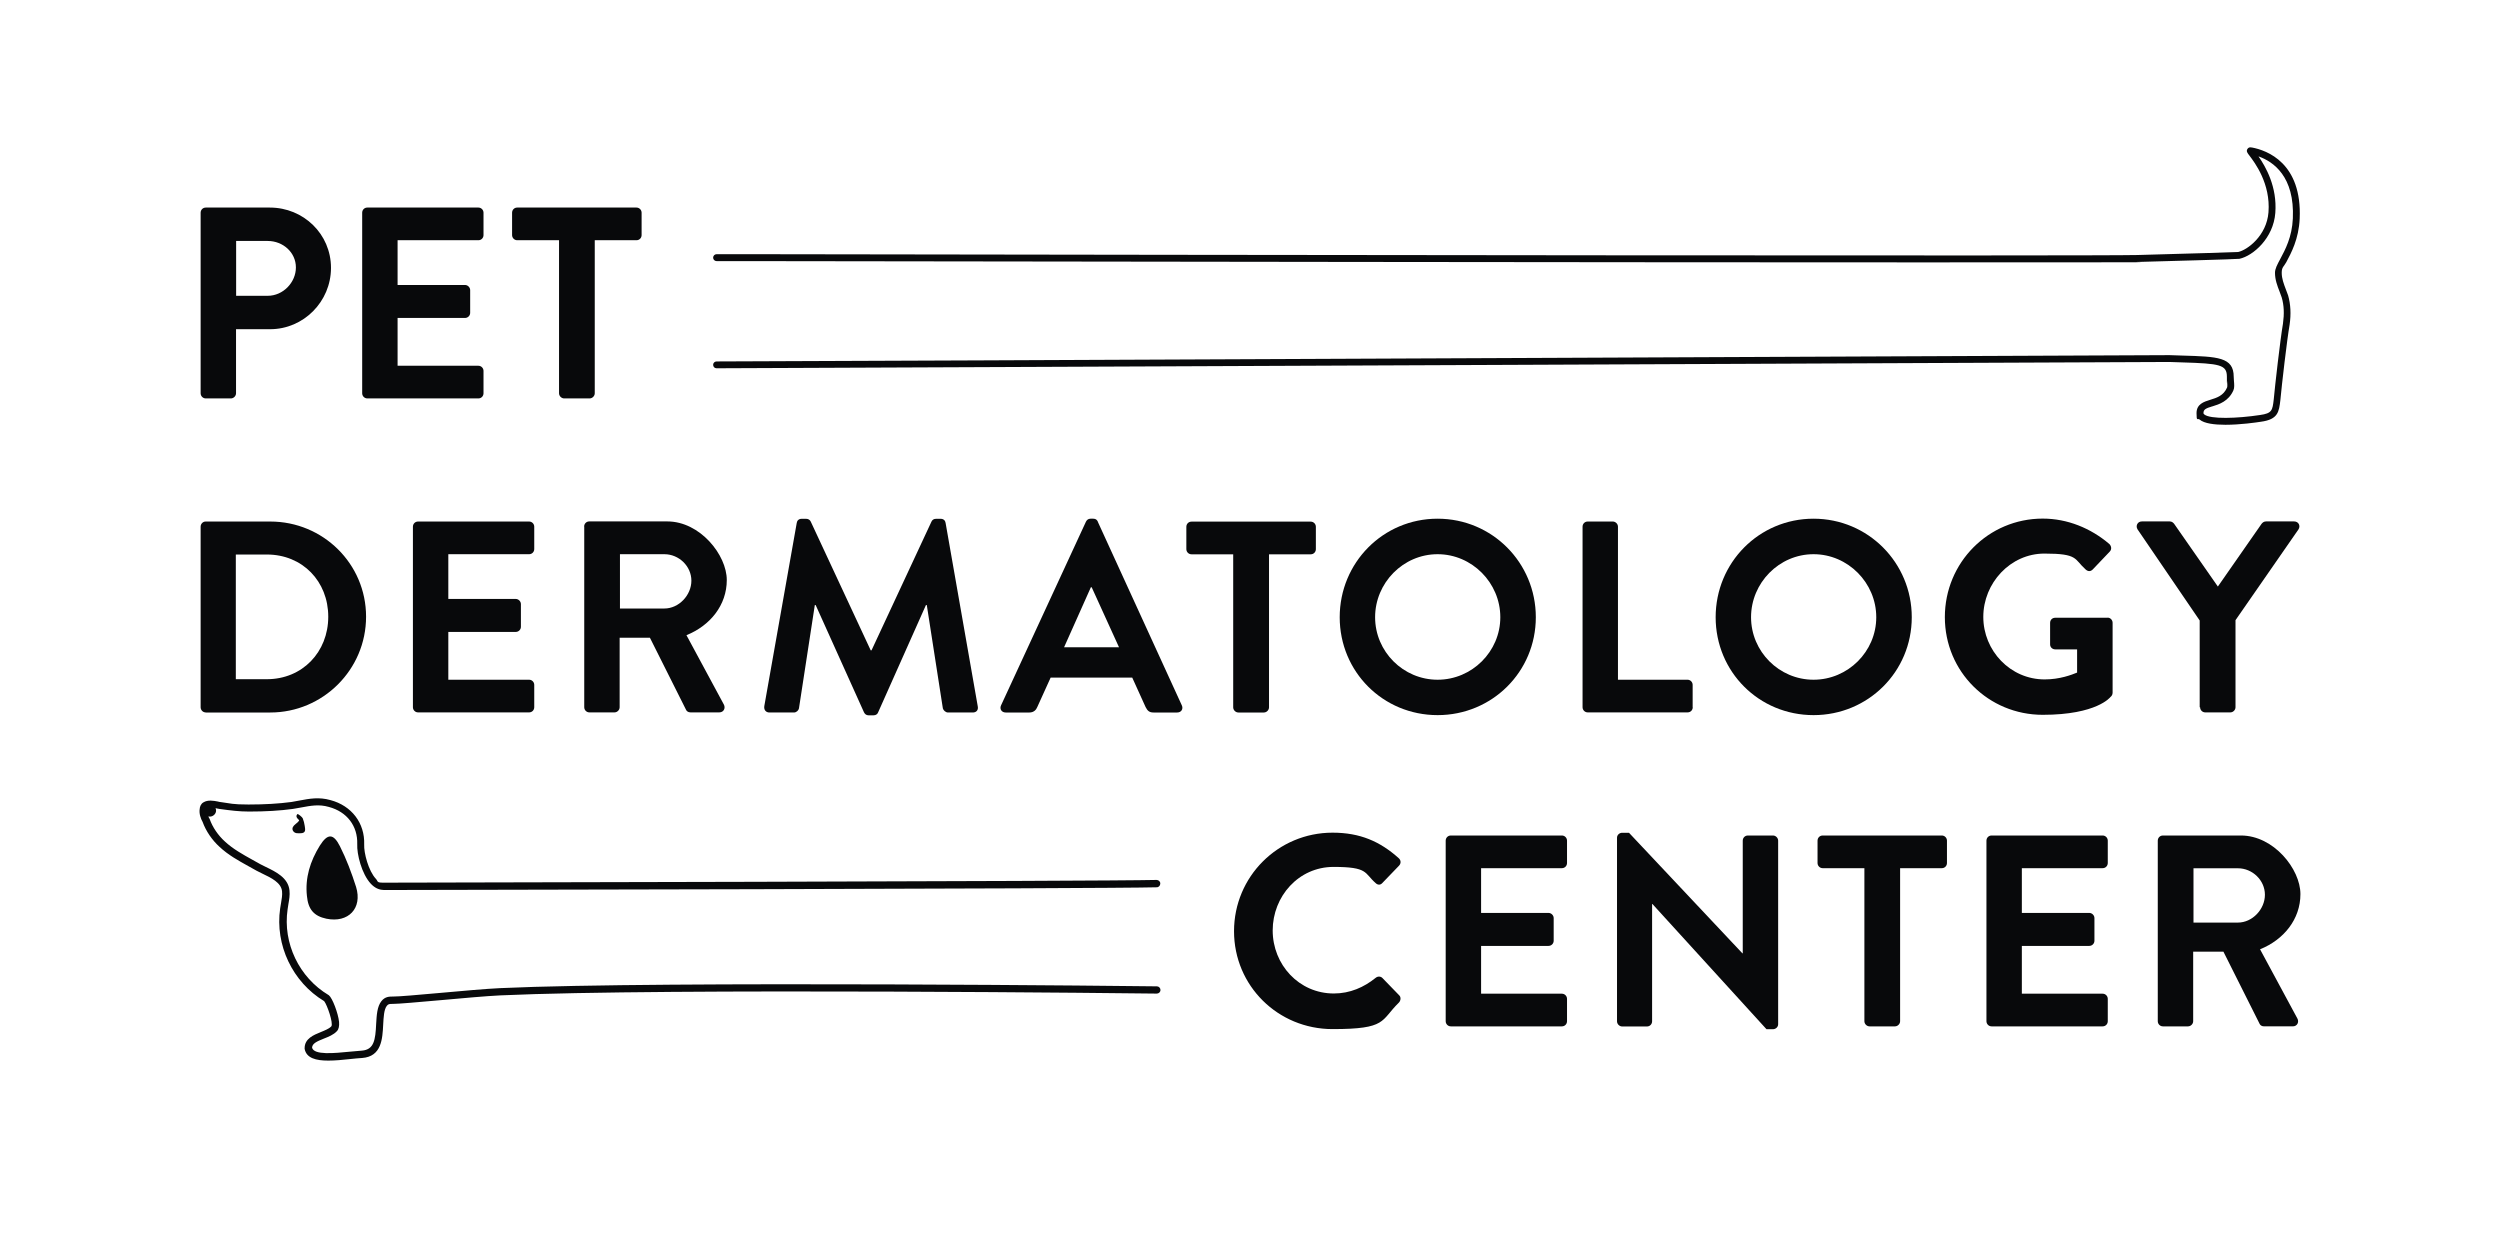 <?xml version="1.0" encoding="UTF-8"?>
<svg id="Layer_1" xmlns="http://www.w3.org/2000/svg" version="1.1" viewBox="0 0 2380 1175">
  <!-- Generator: Adobe Illustrator 29.1.0, SVG Export Plug-In . SVG Version: 2.1.0 Build 142)  -->
  <defs>
    <style>
      .st0 {
        fill: #08090b;
      }
    </style>
  </defs>
  <path class="st0" d="M195.7,678.3h61.6c50.1,0,91.2-40.8,91.2-91.2s-41-90.6-91.2-90.6h-61.6c-2.6,0-4.7,2.3-4.7,4.9v171.9c0,2.6,2.1,4.9,4.7,4.9ZM224.5,527.9h29.6c33.8,0,58.4,25.5,58.4,59.2s-24.7,59.5-58.4,59.5h-29.6v-118.7Z"/>
  <path class="st0" d="M503.7,527.6c2.9,0,4.9-2.3,4.9-4.9v-21.3c0-2.6-2.1-4.9-4.9-4.9h-105.7c-2.9,0-4.9,2.3-4.9,4.9v171.9c0,2.6,2.1,4.9,4.9,4.9h105.7c2.9,0,4.9-2.3,4.9-4.9v-21.3c0-2.6-2.1-4.9-4.9-4.9h-76.9v-45.5h64.2c2.6,0,4.9-2.1,4.9-4.9v-21.6c0-2.6-2.3-4.9-4.9-4.9h-64.2v-42.6h76.9Z"/>
  <path class="st0" d="M556.2,501.4v171.9c0,2.6,2.1,4.9,4.9,4.9h23.9c2.6,0,4.9-2.3,4.9-4.9v-66.2h28.8l34.5,68.8c.5,1,1.8,2.3,4.2,2.3h27.3c4.4,0,6.2-4.2,4.4-7.5l-35.6-66c22.6-9.1,38.4-28.6,38.4-52.5s-25.5-55.8-56.6-55.8h-74.3c-2.9,0-4.9,2.3-4.9,4.9ZM590.2,527.6h42.3c13.8,0,25.7,11.4,25.7,25.2s-11.9,26.5-25.7,26.5h-42.3v-51.7Z"/>
  <path class="st0" d="M895.4,493.9h-4.2c-2.3,0-3.6,1-4.4,2.6l-57.1,122.6h-.8l-57.1-122.6c-.8-1.6-2.3-2.6-4.4-2.6h-4.2c-2.9,0-4.4,1.8-4.7,3.9l-30.9,174.5c-.5,3.6,1.6,6,4.9,6h23.4c2.3,0,4.4-2.1,4.7-3.9l15.1-98.4h.8l46,102.1c.8,1.6,2.1,2.9,4.4,2.9h4.7c2.3,0,3.9-1.3,4.4-2.9l45.5-102.1h.8l15.3,98.4c.5,1.8,2.6,3.9,4.9,3.9h23.6c3.4,0,5.5-2.3,4.7-6l-30.6-174.5c-.3-2.1-1.8-3.9-4.7-3.9Z"/>
  <path class="st0" d="M1045.2,496.7c-.8-1.6-1.8-2.9-4.4-2.9h-2.6c-2.3,0-3.6,1.3-4.4,2.9l-80.8,174.8c-1.6,3.4.5,6.8,4.4,6.8h22.6c4.2,0,6.5-2.6,7.5-5.2l12.7-28h77.7l12.7,28c1.8,3.6,3.6,5.2,7.5,5.2h22.6c3.9,0,6-3.4,4.4-6.8l-80-174.8ZM1013,616.2l25.5-57.1h.8l26,57.1h-52.2Z"/>
  <path class="st0" d="M1179,678.3h24.2c2.6,0,4.9-2.3,4.9-4.9v-145.7h39.7c2.9,0,4.9-2.3,4.9-4.9v-21.3c0-2.6-2.1-4.9-4.9-4.9h-113.5c-2.9,0-4.9,2.3-4.9,4.9v21.3c0,2.6,2.1,4.9,4.9,4.9h39.7v145.7c0,2.6,2.3,4.9,4.9,4.9Z"/>
  <path class="st0" d="M1462.1,587.6c0-51.9-41.6-93.8-93.5-93.8s-93.2,41.8-93.2,93.8,41.3,93.2,93.2,93.2,93.5-41.3,93.5-93.2ZM1368.6,647.1c-32.7,0-59.5-26.8-59.5-59.5s26.7-60,59.5-60,59.7,27.3,59.7,60-27,59.5-59.7,59.5Z"/>
  <path class="st0" d="M1611.4,673.3v-21.3c0-2.6-2.1-4.9-4.9-4.9h-66.2v-145.7c0-2.6-2.3-4.9-4.9-4.9h-23.9c-2.9,0-4.9,2.3-4.9,4.9v171.9c0,2.6,2.1,4.9,4.9,4.9h95.1c2.9,0,4.9-2.3,4.9-4.9Z"/>
  <path class="st0" d="M1820,587.6c0-51.9-41.6-93.8-93.5-93.8s-93.2,41.8-93.2,93.8,41.3,93.2,93.2,93.2,93.5-41.3,93.5-93.2ZM1726.5,647.1c-32.7,0-59.5-26.8-59.5-59.5s26.7-60,59.5-60,59.7,27.3,59.7,60-27,59.5-59.7,59.5Z"/>
  <path class="st0" d="M2006.5,588.1h-49.9c-2.9,0-4.9,2.1-4.9,4.9v20.5c0,2.6,2.1,4.7,4.9,4.7h20.8v22.1c-5.2,2.1-16.4,6.5-30.9,6.5-32.7,0-58.4-27.3-58.4-59.5s25.7-60.3,58.2-60.3,28.1,5.2,39.2,15.1c2.3,2.1,4.7,2.1,6.8,0l16.1-16.9c2.1-2.1,1.8-5.2-.3-7.3-17.7-15.1-40-24.2-63.4-24.2-51.7,0-93.2,41.8-93.2,93.8s41.6,93,93.2,93,64.4-16.9,64.4-16.9c1-.8,2.1-2.1,2.1-4.2v-66.5c0-2.6-2.1-4.9-4.7-4.9Z"/>
  <path class="st0" d="M2094.5,673.3c0,2.6,2.1,4.9,4.9,4.9h23.9c2.6,0,4.9-2.3,4.9-4.9v-82.9l60-86.5c2.1-3.4,0-7.5-4.2-7.5h-26.8c-2.1,0-3.4,1.3-4.2,2.3l-41.6,59.7-41.6-59.7c-.8-1-2.1-2.3-4.2-2.3h-26.5c-4.2,0-6.2,4.2-4.2,7.5l59.2,86.8v82.6Z"/>
  <path class="st0" d="M1316,931c-1.6-1.6-4.4-1.8-6.5,0-10.9,8.8-24.2,14.8-39.7,14.8-33.2,0-58.2-27.5-58.2-60s24.7-60.5,57.9-60.5,29.1,5.7,40,15.3c2.1,2.1,4.7,2.1,6.5,0l15.8-16.4c2.1-2.1,2.1-5.2-.3-7.3-17.7-15.8-36.6-24.2-62.9-24.2-51.9,0-93.8,41.8-93.8,93.8s41.8,93.2,93.8,93.2,45.5-8,63.1-25.2c1.8-1.8,2.3-5.2.3-7l-16.1-16.6Z"/>
  <path class="st0" d="M1486.9,795.4h-105.7c-2.9,0-4.9,2.3-4.9,4.9v171.9c0,2.6,2.1,4.9,4.9,4.9h105.7c2.9,0,4.9-2.3,4.9-4.9v-21.3c0-2.6-2.1-4.9-4.9-4.9h-76.9v-45.5h64.2c2.6,0,4.9-2.1,4.9-4.9v-21.6c0-2.6-2.3-4.9-4.9-4.9h-64.2v-42.6h76.9c2.9,0,4.9-2.3,4.9-4.9v-21.3c0-2.6-2.1-4.9-4.9-4.9Z"/>
  <path class="st0" d="M1687.9,795.4h-23.9c-2.9,0-4.9,2.3-4.9,4.9v107.3h-.3l-108-114.8h-6.5c-2.6,0-4.9,2.1-4.9,4.7v174.8c0,2.6,2.3,4.9,4.9,4.9h23.6c2.9,0,4.9-2.3,4.9-4.9v-111.7h.3l108.6,119.2h6.2c2.6,0,4.9-2.1,4.9-4.7v-174.8c0-2.6-2.3-4.9-4.9-4.9Z"/>
  <path class="st0" d="M1848.7,795.4h-113.5c-2.9,0-4.9,2.3-4.9,4.9v21.3c0,2.6,2.1,4.9,4.9,4.9h39.7v145.7c0,2.6,2.3,4.9,4.9,4.9h24.2c2.6,0,4.9-2.3,4.9-4.9v-145.7h39.7c2.9,0,4.9-2.3,4.9-4.9v-21.3c0-2.6-2.1-4.9-4.9-4.9Z"/>
  <path class="st0" d="M2001.7,795.4h-105.7c-2.9,0-4.9,2.3-4.9,4.9v171.9c0,2.6,2.1,4.9,4.9,4.9h105.7c2.9,0,4.9-2.3,4.9-4.9v-21.3c0-2.6-2.1-4.9-4.9-4.9h-76.9v-45.5h64.2c2.6,0,4.9-2.1,4.9-4.9v-21.6c0-2.6-2.3-4.9-4.9-4.9h-64.2v-42.6h76.9c2.9,0,4.9-2.3,4.9-4.9v-21.3c0-2.6-2.1-4.9-4.9-4.9Z"/>
  <path class="st0" d="M2151.6,903.7c22.6-9.1,38.4-28.6,38.4-52.5s-25.5-55.8-56.6-55.8h-74.3c-2.9,0-4.9,2.3-4.9,4.9v171.9c0,2.6,2.1,4.9,4.9,4.9h23.9c2.6,0,4.9-2.3,4.9-4.9v-66.2h28.8l34.5,68.8c.5,1,1.8,2.3,4.2,2.3h27.3c4.4,0,6.2-4.2,4.4-7.5l-35.6-66ZM2130.5,878.3h-42.3v-51.7h42.3c13.8,0,25.7,11.4,25.7,25.2s-11.9,26.5-25.7,26.5Z"/>
  <path class="st0" d="M195.9,379.3h23.9c2.6,0,4.9-2.3,4.9-4.9v-61h32.5c31.7,0,57.9-26.2,57.9-58.4s-26.2-57.4-58.2-57.4h-61c-2.9,0-4.9,2.3-4.9,4.9v171.9c0,2.6,2.1,4.9,4.9,4.9ZM224.8,229.4h30.1c14.5,0,26.8,10.9,26.8,25.2s-12.2,27-26.8,27h-30.1v-52.2Z"/>
  <path class="st0" d="M349.7,379.3h105.7c2.9,0,4.9-2.3,4.9-4.9v-21.3c0-2.6-2.1-4.9-4.9-4.9h-76.9v-45.5h64.2c2.6,0,4.9-2.1,4.9-4.9v-21.6c0-2.6-2.3-4.9-4.9-4.9h-64.2v-42.6h76.9c2.9,0,4.9-2.3,4.9-4.9v-21.3c0-2.6-2.1-4.9-4.9-4.9h-105.7c-2.9,0-4.9,2.3-4.9,4.9v171.9c0,2.6,2.1,4.9,4.9,4.9Z"/>
  <path class="st0" d="M492.5,228.7h39.7v145.7c0,2.6,2.3,4.9,4.9,4.9h24.2c2.6,0,4.9-2.3,4.9-4.9v-145.7h39.7c2.9,0,4.9-2.3,4.9-4.9v-21.3c0-2.6-2.1-4.9-4.9-4.9h-113.5c-2.9,0-4.9,2.3-4.9,4.9v21.3c0,2.6,2.1,4.9,4.9,4.9Z"/>
  <path class="st0" d="M364.8,847.3c6.4,0,687.6-1.2,736.4-2.6,1.9,0,3.4-1.6,3.4-3.6,0-1.9-1.6-3.4-3.6-3.4-48.7,1.3-729.7,2.6-736.2,2.6s-4.7-1.2-6.9-3.6c-7.1-7.5-11.6-24.8-11.2-32.8.7-20.3-12-36.9-32.1-42.2-10.9-3.1-19.9-1.4-29.5.4-2.5.5-5.1,1-7.7,1.4-12,1.6-25.3,2.4-40.8,2.4s-17.2-1.1-25.7-2.2l-1.4-.2c-.6,0-1.2-.2-1.9-.4-4.1-.8-9.7-1.9-14,.8-2.3,1.3-3.4,4.1-3.5,6.3-.7,4.3,1,9.2,2.8,12.3,3.2,8.8,9,17.3,16.2,23.8,8.1,7.6,18,13.1,27.6,18.4,2.5,1.4,5.1,2.8,7.7,4.3,1.6.9,3.5,1.7,5.4,2.7,8.4,4,17.9,8.6,18.7,16.8.4,3.7-.3,7.2-.9,10.9-.3,1.9-.7,3.8-.9,5.5-5,34.7,11.8,70.1,41.9,88.2,2.9,3.6,8.8,20.9,6.9,23.9-2.1,2.3-6.1,3.9-10,5.5-6.9,2.8-15.5,6.2-15.5,15.4s0,.4,0,.6c1.7,8.9,10.8,11.2,22.5,11.2,6.5,0,13.9-.7,21.1-1.5,3.8-.4,7.6-.8,11.2-1,18.5-1.4,19.3-18.2,20-31.8.4-7.1.7-14.4,3.5-17.9,1.4-1.7,2.3-1.8,5.9-1.8,5.1,0,23.5-1.6,44.8-3.5,20.9-1.9,44.5-4,57.3-4.6,157.1-7.2,621.4-1.8,624.9-1.7,1.9,0,3.5-1.4,3.6-3.3,0-1.9-1.4-3.5-3.3-3.6-3.3-.1-470.4-5.4-625.4,1.7-13,.6-36.7,2.7-57.6,4.6-20.2,1.8-39.3,3.5-44.1,3.4-3.8,0-7.8,0-11.3,4.4-4.1,5.2-4.5,13.3-5,21.8-.7,15.1-2,24.4-13.6,25.3-3.7.3-7.5.7-11.4,1-15.2,1.5-34.1,3.4-36-3.8.2-4,4.4-5.9,11.1-8.6,4.6-1.8,9.4-3.7,12.6-7.2,1.7-1.8,2.3-4.7,2-8.7-.8-8.2-6.4-22.9-9.7-25.4,0,0-.2-.1-.3-.2-28-16.7-43.7-49.4-39-81.6.2-1.7.5-3.4.8-5.2.7-4,1.5-8.2,1-12.8-1.2-12.1-13.1-17.8-22.6-22.4-1.8-.9-3.5-1.7-5-2.5-2.5-1.5-5.1-2.9-7.7-4.3-9.2-5.1-18.7-10.4-26.2-17.4-6.5-5.9-11.7-13.5-14.5-21.4,0-.2-.2-.4-.3-.6-.4-.6-.7-1.2-.9-1.9.5.1,1,.2,1.5.2,3,0,5.9-2.7,5.8-5.8,0-.8-.2-1.5-.5-2.2.5,0,1,.2,1.5.3.7.1,1.4.3,2.2.4l1.5.2c8.8,1.2,17.1,2.3,26.6,2.3,15.8,0,29.4-.8,41.8-2.5,2.7-.4,5.4-.9,8-1.4,9.1-1.7,17-3.2,26.3-.5,17.2,4.6,27.5,18.1,27,35.3-.5,9.5,4.2,28.5,13,37.9,3.6,3.8,7.7,5.8,12,5.8Z"/>
  <path class="st0" d="M323.6,805.6c-6.2-12.3-11.7-12.3-19.1-.6-9.2,14.8-14.2,30.8-12.3,48,1.2,12.9,6.8,19.1,18.5,21.6,20.9,4.3,34.5-9.9,28.3-30.2-4.3-13.5-9.2-26.5-15.4-38.8Z"/>
  <path class="st0" d="M278.7,787.6c0,.2-.2.4-.2.7-.5,2.5,1.6,4.7,4.1,4.9,1.8.1,3.5.2,5.1-.1,3.8-.8,2.7-4.2,2.4-6.8-.3-2.5-1-4.9-1.9-7.3-.3-.9-4.6-4.7-5.2-3.9-2.6,3.1,2.2,5.4,1.8,6-1.9,3-4.6,3.4-6.1,6.6Z"/>
  <path class="st0" d="M2106.1,386.9c6.6-2,15.5-4.9,20.1-15.3,1.1-2.4.8-5.7.5-9.2-.1-1.3-.2-2.6-.2-3.7,0-18.8-15.3-19.2-49-20.2-3.7-.1-7.7-.2-12-.4-1.8,0-233.5,1-615.1,2.7-357.8,1.6-763.3,3.4-768.2,3.3-1.8,0-3.3,1.4-3.3,3.2,0,1.8,1.4,3.3,3.2,3.3,5,0,393.1-1.6,768.4-3.3,314.4-1.4,611.3-2.7,614.8-2.7,4.3.2,8.3.3,12,.4,36.2,1.1,42.7,2.2,42.7,13.7s.1,2.7.2,4.2c.2,1.9.4,5.1,0,6-3.4,7.8-9.8,9.8-16,11.7-6.2,1.9-13.1,4.1-13.1,12.7s1,4.5,2.9,6.1c4.4,3.8,14.2,5,24.6,5,14.1,0,29.3-2.2,33.8-2.9,16.4-2.2,17.2-9.5,18.5-20.5,1.3-14.1,6.3-57.6,8.8-71.8,1.5-10.3,1-19.4-1.4-27.9-.7-2-1.4-4-2.2-5.9-2-5.3-3.9-10.2-3.9-15.7s2-5.8,4.3-10c4.7-8.8,11.9-22.1,12.8-41.4,2.4-53.1-31.1-65.2-45.6-67.9h-.5c-1.5-.5-3.1.3-3.8,1.7-1,2,0,3.4,2.1,6.1,5,6.6,20.2,26.6,18.1,53.9-1.7,22.3-20.1,35.9-28.8,37.8-2.3.2-43.8,1.5-96.4,2.9-36.4,1-843.2,0-1320.9-.8-19.5,0-30.5,0-31.3,0-1.8,0-3.3,1.5-3.3,3.3s1.5,3.3,3.3,3.3,11.8,0,31.3,0c336.9.5,837.5,1.2,1116.2,1.2s194.2-.1,205-.4c22.3-.6,95.3-2.6,97.3-3,13.1-2.9,32.3-19.7,34.1-43.7,1.9-24.9-9.2-44-16-53.8,14.2,5,34.5,19.2,32.7,59.1-.8,17.8-7.3,29.8-12,38.6-2.9,5.4-5,9.3-5,13.1,0,6.6,2.2,12.4,4.4,18,.7,1.9,1.4,3.7,2,5.5,2.2,7.5,2.5,15.5,1.2,24.9-2.6,15-7.7,60-8.8,72.2-1.2,10.4-1.6,13.2-13,14.8-21.6,3.3-47.6,4.2-53.2-.6-.7-.6-.7-1-.7-1.2,0-3.5,2.1-4.5,8.6-6.5Z"/>
</svg>